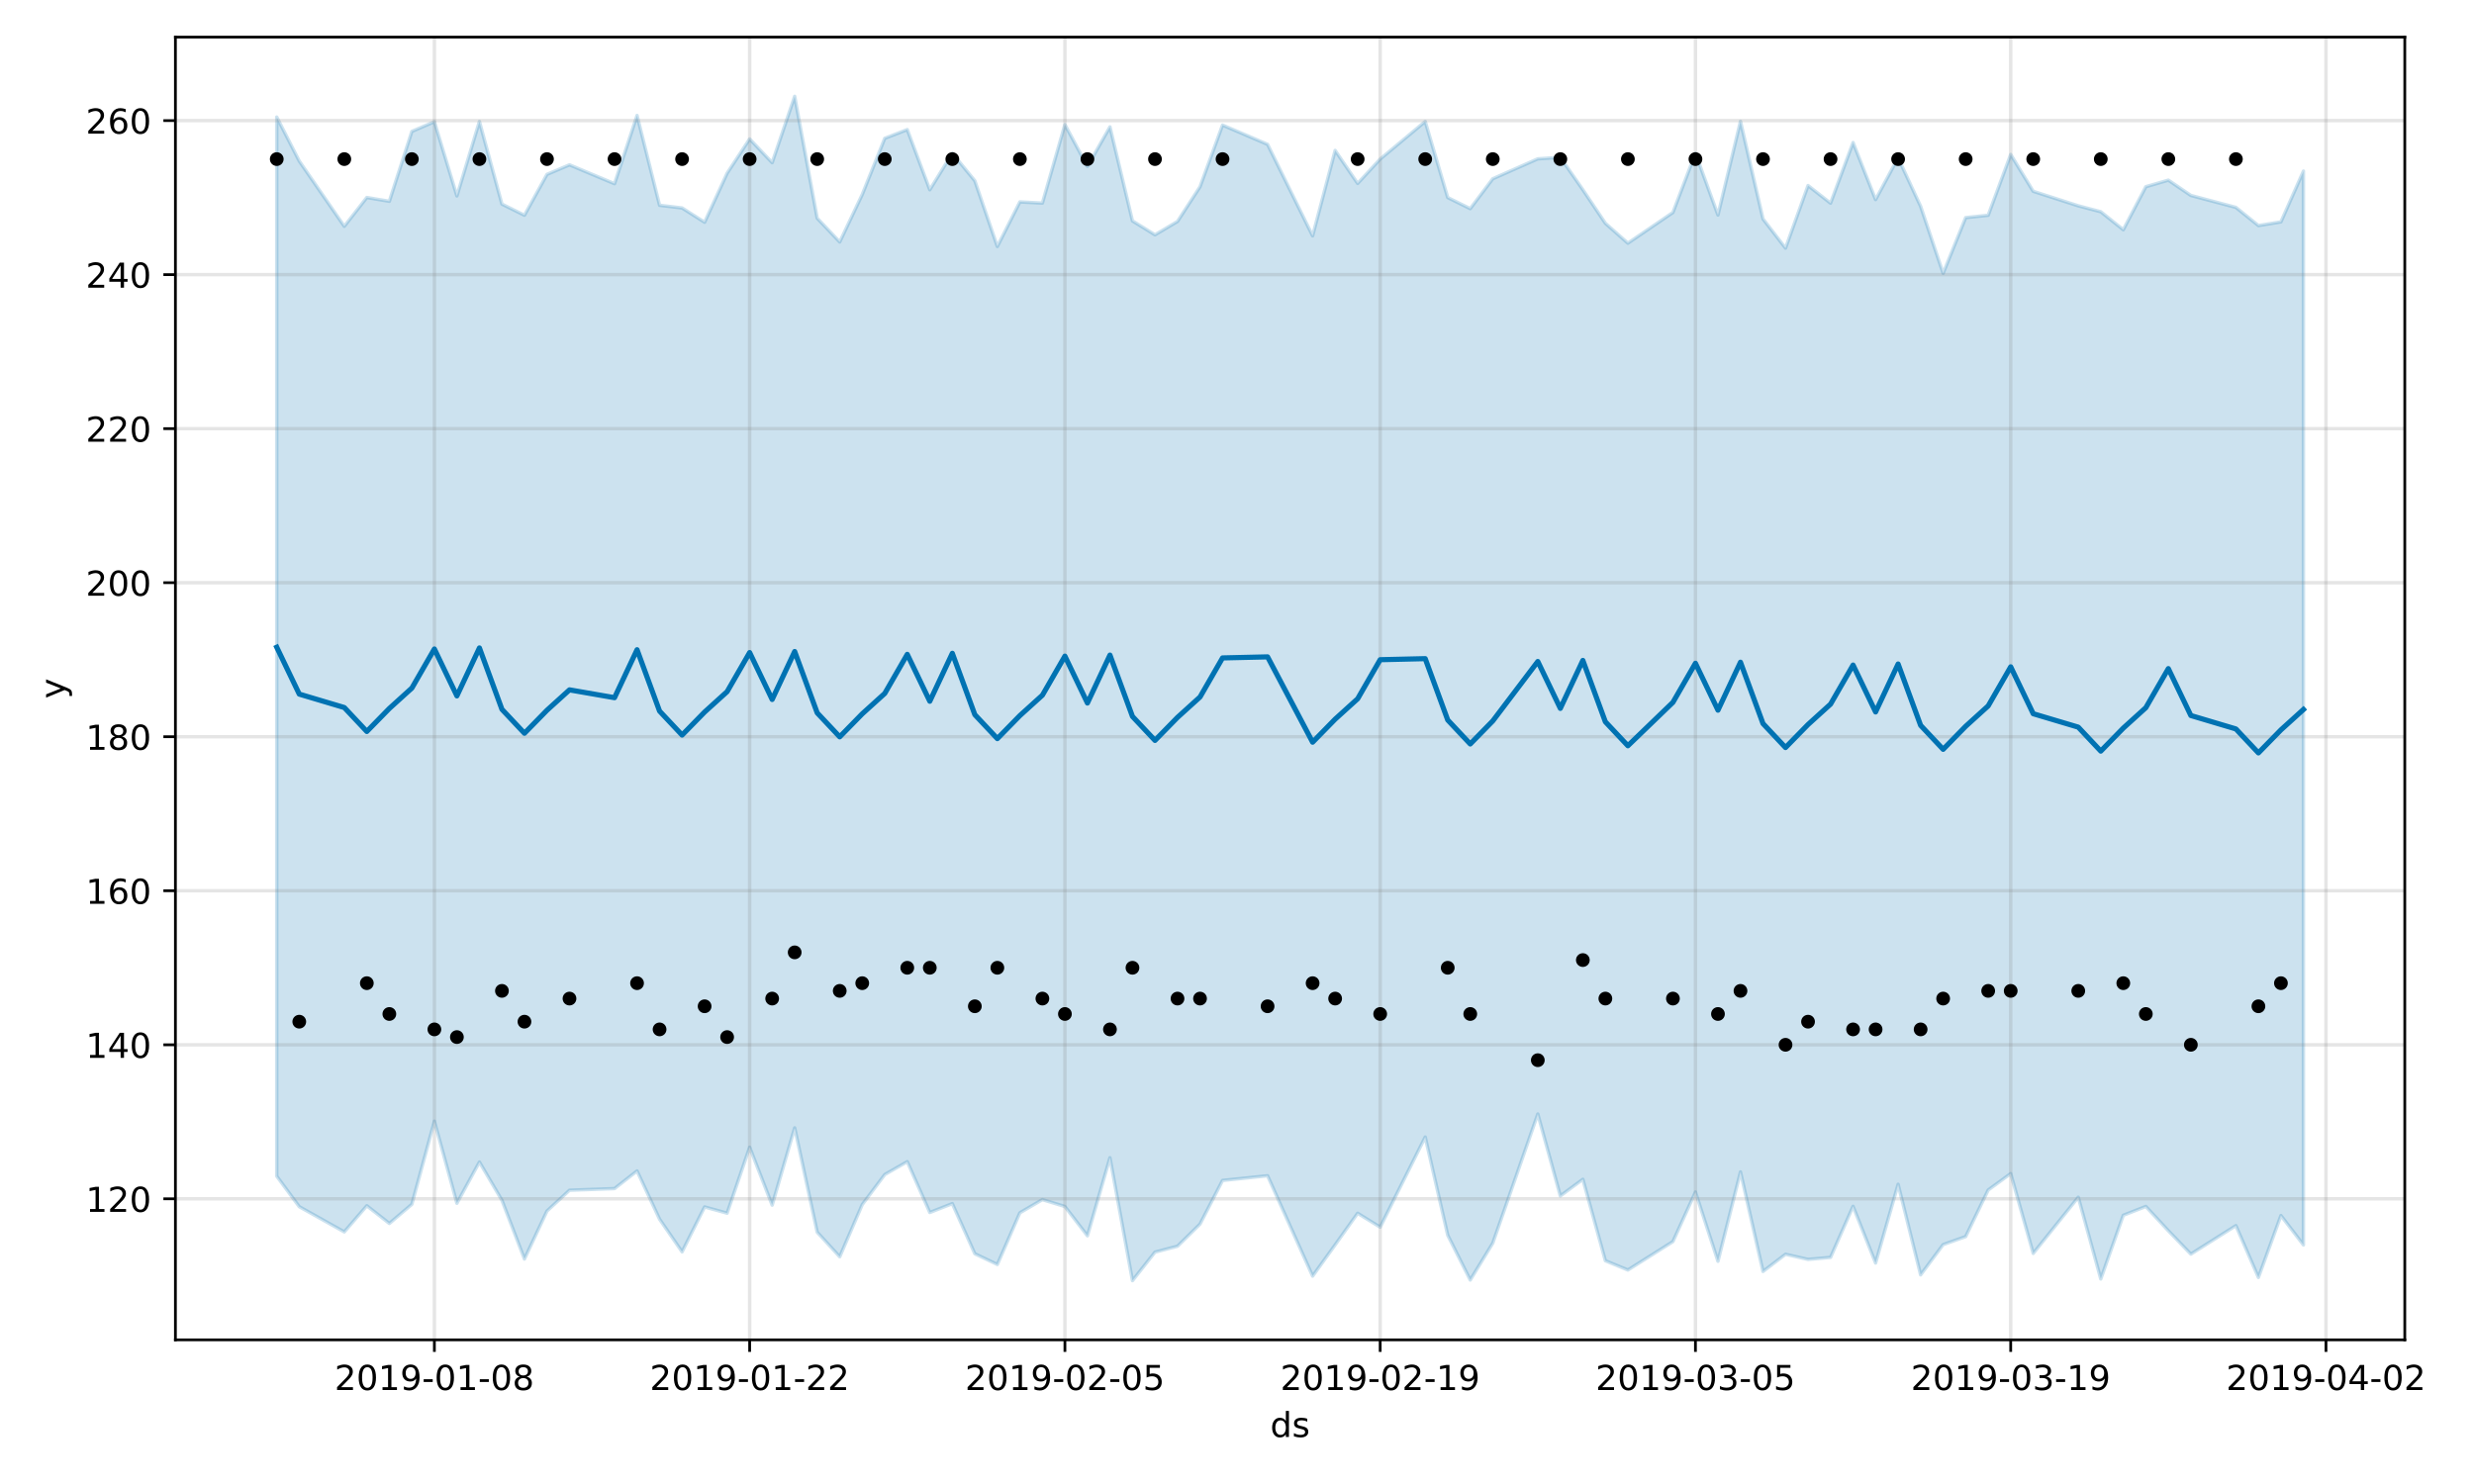 <?xml version="1.0" encoding="utf-8" standalone="no"?>
<!DOCTYPE svg PUBLIC "-//W3C//DTD SVG 1.1//EN"
  "http://www.w3.org/Graphics/SVG/1.1/DTD/svg11.dtd">
<!-- Created with matplotlib (https://matplotlib.org/) -->
<svg height="432pt" version="1.1" viewBox="0 0 720 432" width="720pt" xmlns="http://www.w3.org/2000/svg" xmlns:xlink="http://www.w3.org/1999/xlink">
 <defs>
  <style type="text/css">
*{stroke-linecap:butt;stroke-linejoin:round;}
  </style>
 </defs>
 <g id="figure_1">
  <g id="patch_1">
   <path d="M 0 432 
L 720 432 
L 720 0 
L 0 0 
z
" style="fill:#ffffff;"/>
  </g>
  <g id="axes_1">
   <g id="patch_2">
    <path d="M 51.05 390.04 
L 699.857 390.04 
L 699.857 10.8 
L 51.05 10.8 
z
" style="fill:#ffffff;"/>
   </g>
   <g id="PolyCollection_1">
    <defs>
     <path d="M 80.541 -397.922 
L 80.541 -89.61 
L 87.095 -80.725 
L 100.202 -73.387 
L 106.756 -80.999 
L 113.309 -75.844 
L 119.863 -81.416 
L 126.417 -105.616 
L 132.97 -81.72 
L 139.524 -93.73 
L 146.077 -82.591 
L 152.631 -65.492 
L 159.185 -79.456 
L 165.738 -85.517 
L 178.845 -85.996 
L 185.399 -91.127 
L 191.953 -77.086 
L 198.506 -67.576 
L 205.06 -80.651 
L 211.613 -78.836 
L 218.167 -98.038 
L 224.721 -81.178 
L 231.274 -103.672 
L 237.828 -73.298 
L 244.381 -66.155 
L 250.935 -81.331 
L 257.489 -90.08 
L 264.042 -93.831 
L 270.596 -79.036 
L 277.15 -81.61 
L 283.703 -67.022 
L 290.257 -63.907 
L 296.81 -78.942 
L 303.364 -82.779 
L 309.918 -80.776 
L 316.471 -72.255 
L 323.025 -94.975 
L 329.578 -59.198 
L 336.132 -67.501 
L 342.686 -69.22 
L 349.239 -75.663 
L 355.793 -88.366 
L 368.9 -89.727 
L 382.007 -60.518 
L 388.561 -69.619 
L 395.114 -78.809 
L 401.668 -74.767 
L 414.775 -100.999 
L 421.329 -72.422 
L 427.883 -59.378 
L 434.436 -70.116 
L 447.543 -107.698 
L 454.097 -83.856 
L 460.651 -88.697 
L 467.204 -64.996 
L 473.758 -62.297 
L 486.865 -70.567 
L 493.419 -84.997 
L 499.972 -64.841 
L 506.526 -90.847 
L 513.079 -61.87 
L 519.633 -66.875 
L 526.187 -65.386 
L 532.74 -65.969 
L 539.294 -80.831 
L 545.847 -64.329 
L 552.401 -87.241 
L 558.955 -60.878 
L 565.508 -69.691 
L 572.062 -72.023 
L 578.616 -85.583 
L 585.169 -90.355 
L 591.723 -67.128 
L 604.83 -83.474 
L 611.384 -59.686 
L 617.937 -78.219 
L 624.491 -80.792 
L 631.044 -73.724 
L 637.598 -66.93 
L 650.705 -75.21 
L 657.259 -60.129 
L 663.812 -78.148 
L 670.366 -69.598 
L 670.366 -382.196 
L 670.366 -382.196 
L 663.812 -367.404 
L 657.259 -366.341 
L 650.705 -371.631 
L 637.598 -375.109 
L 631.044 -379.559 
L 624.491 -377.645 
L 617.937 -365.127 
L 611.384 -370.365 
L 604.83 -372.091 
L 591.723 -376.308 
L 585.169 -387.034 
L 578.616 -369.338 
L 572.062 -368.653 
L 565.508 -352.443 
L 558.955 -371.944 
L 552.401 -386.073 
L 545.847 -373.896 
L 539.294 -390.511 
L 532.74 -372.855 
L 526.187 -377.985 
L 519.633 -359.774 
L 513.079 -368.271 
L 506.526 -396.692 
L 499.972 -369.399 
L 493.419 -387.392 
L 486.865 -370.147 
L 473.758 -361.214 
L 467.204 -367.004 
L 460.651 -376.773 
L 454.097 -386.197 
L 447.543 -385.765 
L 434.436 -379.965 
L 427.883 -371.261 
L 421.329 -374.496 
L 414.775 -396.636 
L 401.668 -385.692 
L 395.114 -378.595 
L 388.561 -388.209 
L 382.007 -363.345 
L 368.9 -389.981 
L 355.793 -395.585 
L 349.239 -377.641 
L 342.686 -367.54 
L 336.132 -363.649 
L 329.578 -367.705 
L 323.025 -395.059 
L 316.471 -383.544 
L 309.918 -395.741 
L 303.364 -372.884 
L 296.81 -373.227 
L 290.257 -360.245 
L 283.703 -379.371 
L 277.15 -387.373 
L 270.596 -376.759 
L 264.042 -394.271 
L 257.489 -391.741 
L 250.935 -375.384 
L 244.381 -361.569 
L 237.828 -368.481 
L 231.274 -403.962 
L 224.721 -384.645 
L 218.167 -391.55 
L 211.613 -381.573 
L 205.06 -367.309 
L 198.506 -371.465 
L 191.953 -372.247 
L 185.399 -398.388 
L 178.845 -378.523 
L 165.738 -384.014 
L 159.185 -381.241 
L 152.631 -369.347 
L 146.077 -372.592 
L 139.524 -396.644 
L 132.97 -374.957 
L 126.417 -396.557 
L 119.863 -393.749 
L 113.309 -373.407 
L 106.756 -374.508 
L 100.202 -366.119 
L 87.095 -385.111 
L 80.541 -397.922 
z
" id="mb195db1947" style="stroke:#0072b2;stroke-opacity:0.2;"/>
    </defs>
    <g clip-path="url(#p6f8e8d18ea)">
     <use style="fill:#0072b2;fill-opacity:0.2;stroke:#0072b2;stroke-opacity:0.2;" x="0" xlink:href="#mb195db1947" y="432"/>
    </g>
   </g>
   <g id="matplotlib.axis_1">
    <g id="xtick_1">
     <g id="line2d_1">
      <path clip-path="url(#p6f8e8d18ea)" d="M 126.417 390.04 
L 126.417 10.8 
" style="fill:none;stroke:#808080;stroke-linecap:square;stroke-opacity:0.2;"/>
     </g>
     <g id="line2d_2">
      <defs>
       <path d="M 0 0 
L 0 3.5 
" id="m80a985de8e" style="stroke:#000000;stroke-width:0.8;"/>
      </defs>
      <g>
       <use style="stroke:#000000;stroke-width:0.8;" x="126.417" xlink:href="#m80a985de8e" y="390.04"/>
      </g>
     </g>
     <g id="text_1">
      <!-- 2019-01-08 -->
      <defs>
       <path d="M 19.188 8.297 
L 53.609 8.297 
L 53.609 0 
L 7.328 0 
L 7.328 8.297 
Q 12.938 14.109 22.625 23.891 
Q 32.328 33.688 34.812 36.531 
Q 39.547 41.844 41.422 45.531 
Q 43.312 49.219 43.312 52.781 
Q 43.312 58.594 39.234 62.25 
Q 35.156 65.922 28.609 65.922 
Q 23.969 65.922 18.812 64.312 
Q 13.672 62.703 7.812 59.422 
L 7.812 69.391 
Q 13.766 71.781 18.938 73 
Q 24.125 74.219 28.422 74.219 
Q 39.75 74.219 46.484 68.547 
Q 53.219 62.891 53.219 53.422 
Q 53.219 48.922 51.531 44.891 
Q 49.859 40.875 45.406 35.406 
Q 44.188 33.984 37.641 27.219 
Q 31.109 20.453 19.188 8.297 
z
" id="DejaVuSans-50"/>
       <path d="M 31.781 66.406 
Q 24.172 66.406 20.328 58.906 
Q 16.5 51.422 16.5 36.375 
Q 16.5 21.391 20.328 13.891 
Q 24.172 6.391 31.781 6.391 
Q 39.453 6.391 43.281 13.891 
Q 47.125 21.391 47.125 36.375 
Q 47.125 51.422 43.281 58.906 
Q 39.453 66.406 31.781 66.406 
z
M 31.781 74.219 
Q 44.047 74.219 50.516 64.516 
Q 56.984 54.828 56.984 36.375 
Q 56.984 17.969 50.516 8.266 
Q 44.047 -1.422 31.781 -1.422 
Q 19.531 -1.422 13.062 8.266 
Q 6.594 17.969 6.594 36.375 
Q 6.594 54.828 13.062 64.516 
Q 19.531 74.219 31.781 74.219 
z
" id="DejaVuSans-48"/>
       <path d="M 12.406 8.297 
L 28.516 8.297 
L 28.516 63.922 
L 10.984 60.406 
L 10.984 69.391 
L 28.422 72.906 
L 38.281 72.906 
L 38.281 8.297 
L 54.391 8.297 
L 54.391 0 
L 12.406 0 
z
" id="DejaVuSans-49"/>
       <path d="M 10.984 1.516 
L 10.984 10.5 
Q 14.703 8.734 18.5 7.812 
Q 22.312 6.891 25.984 6.891 
Q 35.75 6.891 40.891 13.453 
Q 46.047 20.016 46.781 33.406 
Q 43.953 29.203 39.594 26.953 
Q 35.25 24.703 29.984 24.703 
Q 19.047 24.703 12.672 31.312 
Q 6.297 37.938 6.297 49.422 
Q 6.297 60.641 12.938 67.422 
Q 19.578 74.219 30.609 74.219 
Q 43.266 74.219 49.922 64.516 
Q 56.594 54.828 56.594 36.375 
Q 56.594 19.141 48.406 8.859 
Q 40.234 -1.422 26.422 -1.422 
Q 22.703 -1.422 18.891 -0.688 
Q 15.094 0.047 10.984 1.516 
z
M 30.609 32.422 
Q 37.25 32.422 41.125 36.953 
Q 45.016 41.5 45.016 49.422 
Q 45.016 57.281 41.125 61.844 
Q 37.25 66.406 30.609 66.406 
Q 23.969 66.406 20.094 61.844 
Q 16.219 57.281 16.219 49.422 
Q 16.219 41.5 20.094 36.953 
Q 23.969 32.422 30.609 32.422 
z
" id="DejaVuSans-57"/>
       <path d="M 4.891 31.391 
L 31.203 31.391 
L 31.203 23.391 
L 4.891 23.391 
z
" id="DejaVuSans-45"/>
       <path d="M 31.781 34.625 
Q 24.75 34.625 20.719 30.859 
Q 16.703 27.094 16.703 20.516 
Q 16.703 13.922 20.719 10.156 
Q 24.75 6.391 31.781 6.391 
Q 38.812 6.391 42.859 10.172 
Q 46.922 13.969 46.922 20.516 
Q 46.922 27.094 42.891 30.859 
Q 38.875 34.625 31.781 34.625 
z
M 21.922 38.812 
Q 15.578 40.375 12.031 44.719 
Q 8.5 49.078 8.5 55.328 
Q 8.5 64.062 14.719 69.141 
Q 20.953 74.219 31.781 74.219 
Q 42.672 74.219 48.875 69.141 
Q 55.078 64.062 55.078 55.328 
Q 55.078 49.078 51.531 44.719 
Q 48 40.375 41.703 38.812 
Q 48.828 37.156 52.797 32.312 
Q 56.781 27.484 56.781 20.516 
Q 56.781 9.906 50.312 4.234 
Q 43.844 -1.422 31.781 -1.422 
Q 19.734 -1.422 13.25 4.234 
Q 6.781 9.906 6.781 20.516 
Q 6.781 27.484 10.781 32.312 
Q 14.797 37.156 21.922 38.812 
z
M 18.312 54.391 
Q 18.312 48.734 21.844 45.562 
Q 25.391 42.391 31.781 42.391 
Q 38.141 42.391 41.719 45.562 
Q 45.312 48.734 45.312 54.391 
Q 45.312 60.062 41.719 63.234 
Q 38.141 66.406 31.781 66.406 
Q 25.391 66.406 21.844 63.234 
Q 18.312 60.062 18.312 54.391 
z
" id="DejaVuSans-56"/>
      </defs>
      <g transform="translate(97.359 404.638)scale(0.1 -0.1)">
       <use xlink:href="#DejaVuSans-50"/>
       <use x="63.623" xlink:href="#DejaVuSans-48"/>
       <use x="127.246" xlink:href="#DejaVuSans-49"/>
       <use x="190.869" xlink:href="#DejaVuSans-57"/>
       <use x="254.492" xlink:href="#DejaVuSans-45"/>
       <use x="290.576" xlink:href="#DejaVuSans-48"/>
       <use x="354.199" xlink:href="#DejaVuSans-49"/>
       <use x="417.822" xlink:href="#DejaVuSans-45"/>
       <use x="453.906" xlink:href="#DejaVuSans-48"/>
       <use x="517.529" xlink:href="#DejaVuSans-56"/>
      </g>
     </g>
    </g>
    <g id="xtick_2">
     <g id="line2d_3">
      <path clip-path="url(#p6f8e8d18ea)" d="M 218.167 390.04 
L 218.167 10.8 
" style="fill:none;stroke:#808080;stroke-linecap:square;stroke-opacity:0.2;"/>
     </g>
     <g id="line2d_4">
      <g>
       <use style="stroke:#000000;stroke-width:0.8;" x="218.167" xlink:href="#m80a985de8e" y="390.04"/>
      </g>
     </g>
     <g id="text_2">
      <!-- 2019-01-22 -->
      <g transform="translate(189.109 404.638)scale(0.1 -0.1)">
       <use xlink:href="#DejaVuSans-50"/>
       <use x="63.623" xlink:href="#DejaVuSans-48"/>
       <use x="127.246" xlink:href="#DejaVuSans-49"/>
       <use x="190.869" xlink:href="#DejaVuSans-57"/>
       <use x="254.492" xlink:href="#DejaVuSans-45"/>
       <use x="290.576" xlink:href="#DejaVuSans-48"/>
       <use x="354.199" xlink:href="#DejaVuSans-49"/>
       <use x="417.822" xlink:href="#DejaVuSans-45"/>
       <use x="453.906" xlink:href="#DejaVuSans-50"/>
       <use x="517.529" xlink:href="#DejaVuSans-50"/>
      </g>
     </g>
    </g>
    <g id="xtick_3">
     <g id="line2d_5">
      <path clip-path="url(#p6f8e8d18ea)" d="M 309.918 390.04 
L 309.918 10.8 
" style="fill:none;stroke:#808080;stroke-linecap:square;stroke-opacity:0.2;"/>
     </g>
     <g id="line2d_6">
      <g>
       <use style="stroke:#000000;stroke-width:0.8;" x="309.918" xlink:href="#m80a985de8e" y="390.04"/>
      </g>
     </g>
     <g id="text_3">
      <!-- 2019-02-05 -->
      <defs>
       <path d="M 10.797 72.906 
L 49.516 72.906 
L 49.516 64.594 
L 19.828 64.594 
L 19.828 46.734 
Q 21.969 47.469 24.109 47.828 
Q 26.266 48.188 28.422 48.188 
Q 40.625 48.188 47.75 41.5 
Q 54.891 34.812 54.891 23.391 
Q 54.891 11.625 47.562 5.094 
Q 40.234 -1.422 26.906 -1.422 
Q 22.312 -1.422 17.547 -0.641 
Q 12.797 0.141 7.719 1.703 
L 7.719 11.625 
Q 12.109 9.234 16.797 8.062 
Q 21.484 6.891 26.703 6.891 
Q 35.156 6.891 40.078 11.328 
Q 45.016 15.766 45.016 23.391 
Q 45.016 31 40.078 35.438 
Q 35.156 39.891 26.703 39.891 
Q 22.75 39.891 18.812 39.016 
Q 14.891 38.141 10.797 36.281 
z
" id="DejaVuSans-53"/>
      </defs>
      <g transform="translate(280.86 404.638)scale(0.1 -0.1)">
       <use xlink:href="#DejaVuSans-50"/>
       <use x="63.623" xlink:href="#DejaVuSans-48"/>
       <use x="127.246" xlink:href="#DejaVuSans-49"/>
       <use x="190.869" xlink:href="#DejaVuSans-57"/>
       <use x="254.492" xlink:href="#DejaVuSans-45"/>
       <use x="290.576" xlink:href="#DejaVuSans-48"/>
       <use x="354.199" xlink:href="#DejaVuSans-50"/>
       <use x="417.822" xlink:href="#DejaVuSans-45"/>
       <use x="453.906" xlink:href="#DejaVuSans-48"/>
       <use x="517.529" xlink:href="#DejaVuSans-53"/>
      </g>
     </g>
    </g>
    <g id="xtick_4">
     <g id="line2d_7">
      <path clip-path="url(#p6f8e8d18ea)" d="M 401.668 390.04 
L 401.668 10.8 
" style="fill:none;stroke:#808080;stroke-linecap:square;stroke-opacity:0.2;"/>
     </g>
     <g id="line2d_8">
      <g>
       <use style="stroke:#000000;stroke-width:0.8;" x="401.668" xlink:href="#m80a985de8e" y="390.04"/>
      </g>
     </g>
     <g id="text_4">
      <!-- 2019-02-19 -->
      <g transform="translate(372.61 404.638)scale(0.1 -0.1)">
       <use xlink:href="#DejaVuSans-50"/>
       <use x="63.623" xlink:href="#DejaVuSans-48"/>
       <use x="127.246" xlink:href="#DejaVuSans-49"/>
       <use x="190.869" xlink:href="#DejaVuSans-57"/>
       <use x="254.492" xlink:href="#DejaVuSans-45"/>
       <use x="290.576" xlink:href="#DejaVuSans-48"/>
       <use x="354.199" xlink:href="#DejaVuSans-50"/>
       <use x="417.822" xlink:href="#DejaVuSans-45"/>
       <use x="453.906" xlink:href="#DejaVuSans-49"/>
       <use x="517.529" xlink:href="#DejaVuSans-57"/>
      </g>
     </g>
    </g>
    <g id="xtick_5">
     <g id="line2d_9">
      <path clip-path="url(#p6f8e8d18ea)" d="M 493.419 390.04 
L 493.419 10.8 
" style="fill:none;stroke:#808080;stroke-linecap:square;stroke-opacity:0.2;"/>
     </g>
     <g id="line2d_10">
      <g>
       <use style="stroke:#000000;stroke-width:0.8;" x="493.419" xlink:href="#m80a985de8e" y="390.04"/>
      </g>
     </g>
     <g id="text_5">
      <!-- 2019-03-05 -->
      <defs>
       <path d="M 40.578 39.312 
Q 47.656 37.797 51.625 33 
Q 55.609 28.219 55.609 21.188 
Q 55.609 10.406 48.188 4.484 
Q 40.766 -1.422 27.094 -1.422 
Q 22.516 -1.422 17.656 -0.516 
Q 12.797 0.391 7.625 2.203 
L 7.625 11.719 
Q 11.719 9.328 16.594 8.109 
Q 21.484 6.891 26.812 6.891 
Q 36.078 6.891 40.938 10.547 
Q 45.797 14.203 45.797 21.188 
Q 45.797 27.641 41.281 31.266 
Q 36.766 34.906 28.719 34.906 
L 20.219 34.906 
L 20.219 43.016 
L 29.109 43.016 
Q 36.375 43.016 40.234 45.922 
Q 44.094 48.828 44.094 54.297 
Q 44.094 59.906 40.109 62.906 
Q 36.141 65.922 28.719 65.922 
Q 24.656 65.922 20.016 65.031 
Q 15.375 64.156 9.812 62.312 
L 9.812 71.094 
Q 15.438 72.656 20.344 73.438 
Q 25.25 74.219 29.594 74.219 
Q 40.828 74.219 47.359 69.109 
Q 53.906 64.016 53.906 55.328 
Q 53.906 49.266 50.438 45.094 
Q 46.969 40.922 40.578 39.312 
z
" id="DejaVuSans-51"/>
      </defs>
      <g transform="translate(464.361 404.638)scale(0.1 -0.1)">
       <use xlink:href="#DejaVuSans-50"/>
       <use x="63.623" xlink:href="#DejaVuSans-48"/>
       <use x="127.246" xlink:href="#DejaVuSans-49"/>
       <use x="190.869" xlink:href="#DejaVuSans-57"/>
       <use x="254.492" xlink:href="#DejaVuSans-45"/>
       <use x="290.576" xlink:href="#DejaVuSans-48"/>
       <use x="354.199" xlink:href="#DejaVuSans-51"/>
       <use x="417.822" xlink:href="#DejaVuSans-45"/>
       <use x="453.906" xlink:href="#DejaVuSans-48"/>
       <use x="517.529" xlink:href="#DejaVuSans-53"/>
      </g>
     </g>
    </g>
    <g id="xtick_6">
     <g id="line2d_11">
      <path clip-path="url(#p6f8e8d18ea)" d="M 585.169 390.04 
L 585.169 10.8 
" style="fill:none;stroke:#808080;stroke-linecap:square;stroke-opacity:0.2;"/>
     </g>
     <g id="line2d_12">
      <g>
       <use style="stroke:#000000;stroke-width:0.8;" x="585.169" xlink:href="#m80a985de8e" y="390.04"/>
      </g>
     </g>
     <g id="text_6">
      <!-- 2019-03-19 -->
      <g transform="translate(556.111 404.638)scale(0.1 -0.1)">
       <use xlink:href="#DejaVuSans-50"/>
       <use x="63.623" xlink:href="#DejaVuSans-48"/>
       <use x="127.246" xlink:href="#DejaVuSans-49"/>
       <use x="190.869" xlink:href="#DejaVuSans-57"/>
       <use x="254.492" xlink:href="#DejaVuSans-45"/>
       <use x="290.576" xlink:href="#DejaVuSans-48"/>
       <use x="354.199" xlink:href="#DejaVuSans-51"/>
       <use x="417.822" xlink:href="#DejaVuSans-45"/>
       <use x="453.906" xlink:href="#DejaVuSans-49"/>
       <use x="517.529" xlink:href="#DejaVuSans-57"/>
      </g>
     </g>
    </g>
    <g id="xtick_7">
     <g id="line2d_13">
      <path clip-path="url(#p6f8e8d18ea)" d="M 676.92 390.04 
L 676.92 10.8 
" style="fill:none;stroke:#808080;stroke-linecap:square;stroke-opacity:0.2;"/>
     </g>
     <g id="line2d_14">
      <g>
       <use style="stroke:#000000;stroke-width:0.8;" x="676.92" xlink:href="#m80a985de8e" y="390.04"/>
      </g>
     </g>
     <g id="text_7">
      <!-- 2019-04-02 -->
      <defs>
       <path d="M 37.797 64.312 
L 12.891 25.391 
L 37.797 25.391 
z
M 35.203 72.906 
L 47.609 72.906 
L 47.609 25.391 
L 58.016 25.391 
L 58.016 17.188 
L 47.609 17.188 
L 47.609 0 
L 37.797 0 
L 37.797 17.188 
L 4.891 17.188 
L 4.891 26.703 
z
" id="DejaVuSans-52"/>
      </defs>
      <g transform="translate(647.862 404.638)scale(0.1 -0.1)">
       <use xlink:href="#DejaVuSans-50"/>
       <use x="63.623" xlink:href="#DejaVuSans-48"/>
       <use x="127.246" xlink:href="#DejaVuSans-49"/>
       <use x="190.869" xlink:href="#DejaVuSans-57"/>
       <use x="254.492" xlink:href="#DejaVuSans-45"/>
       <use x="290.576" xlink:href="#DejaVuSans-48"/>
       <use x="354.199" xlink:href="#DejaVuSans-52"/>
       <use x="417.822" xlink:href="#DejaVuSans-45"/>
       <use x="453.906" xlink:href="#DejaVuSans-48"/>
       <use x="517.529" xlink:href="#DejaVuSans-50"/>
      </g>
     </g>
    </g>
    <g id="text_8">
     <!-- ds -->
     <defs>
      <path d="M 45.406 46.391 
L 45.406 75.984 
L 54.391 75.984 
L 54.391 0 
L 45.406 0 
L 45.406 8.203 
Q 42.578 3.328 38.25 0.953 
Q 33.938 -1.422 27.875 -1.422 
Q 17.969 -1.422 11.734 6.484 
Q 5.516 14.406 5.516 27.297 
Q 5.516 40.188 11.734 48.094 
Q 17.969 56 27.875 56 
Q 33.938 56 38.25 53.625 
Q 42.578 51.266 45.406 46.391 
z
M 14.797 27.297 
Q 14.797 17.391 18.875 11.75 
Q 22.953 6.109 30.078 6.109 
Q 37.203 6.109 41.297 11.75 
Q 45.406 17.391 45.406 27.297 
Q 45.406 37.203 41.297 42.844 
Q 37.203 48.484 30.078 48.484 
Q 22.953 48.484 18.875 42.844 
Q 14.797 37.203 14.797 27.297 
z
" id="DejaVuSans-100"/>
      <path d="M 44.281 53.078 
L 44.281 44.578 
Q 40.484 46.531 36.375 47.5 
Q 32.281 48.484 27.875 48.484 
Q 21.188 48.484 17.844 46.438 
Q 14.5 44.391 14.5 40.281 
Q 14.5 37.156 16.891 35.375 
Q 19.281 33.594 26.516 31.984 
L 29.594 31.297 
Q 39.156 29.25 43.188 25.516 
Q 47.219 21.781 47.219 15.094 
Q 47.219 7.469 41.188 3.016 
Q 35.156 -1.422 24.609 -1.422 
Q 20.219 -1.422 15.453 -0.562 
Q 10.688 0.297 5.422 2 
L 5.422 11.281 
Q 10.406 8.688 15.234 7.391 
Q 20.062 6.109 24.812 6.109 
Q 31.156 6.109 34.562 8.281 
Q 37.984 10.453 37.984 14.406 
Q 37.984 18.062 35.516 20.016 
Q 33.062 21.969 24.703 23.781 
L 21.578 24.516 
Q 13.234 26.266 9.516 29.906 
Q 5.812 33.547 5.812 39.891 
Q 5.812 47.609 11.281 51.797 
Q 16.75 56 26.812 56 
Q 31.781 56 36.172 55.266 
Q 40.578 54.547 44.281 53.078 
z
" id="DejaVuSans-115"/>
     </defs>
     <g transform="translate(369.675 418.317)scale(0.1 -0.1)">
      <use xlink:href="#DejaVuSans-100"/>
      <use x="63.477" xlink:href="#DejaVuSans-115"/>
     </g>
    </g>
   </g>
   <g id="matplotlib.axis_2">
    <g id="ytick_1">
     <g id="line2d_15">
      <path clip-path="url(#p6f8e8d18ea)" d="M 51.05 348.982 
L 699.857 348.982 
" style="fill:none;stroke:#808080;stroke-linecap:square;stroke-opacity:0.2;"/>
     </g>
     <g id="line2d_16">
      <defs>
       <path d="M 0 0 
L -3.5 0 
" id="m2833a177dd" style="stroke:#000000;stroke-width:0.8;"/>
      </defs>
      <g>
       <use style="stroke:#000000;stroke-width:0.8;" x="51.05" xlink:href="#m2833a177dd" y="348.982"/>
      </g>
     </g>
     <g id="text_9">
      <!-- 120 -->
      <g transform="translate(24.962 352.781)scale(0.1 -0.1)">
       <use xlink:href="#DejaVuSans-49"/>
       <use x="63.623" xlink:href="#DejaVuSans-50"/>
       <use x="127.246" xlink:href="#DejaVuSans-48"/>
      </g>
     </g>
    </g>
    <g id="ytick_2">
     <g id="line2d_17">
      <path clip-path="url(#p6f8e8d18ea)" d="M 51.05 304.142 
L 699.857 304.142 
" style="fill:none;stroke:#808080;stroke-linecap:square;stroke-opacity:0.2;"/>
     </g>
     <g id="line2d_18">
      <g>
       <use style="stroke:#000000;stroke-width:0.8;" x="51.05" xlink:href="#m2833a177dd" y="304.142"/>
      </g>
     </g>
     <g id="text_10">
      <!-- 140 -->
      <g transform="translate(24.962 307.941)scale(0.1 -0.1)">
       <use xlink:href="#DejaVuSans-49"/>
       <use x="63.623" xlink:href="#DejaVuSans-52"/>
       <use x="127.246" xlink:href="#DejaVuSans-48"/>
      </g>
     </g>
    </g>
    <g id="ytick_3">
     <g id="line2d_19">
      <path clip-path="url(#p6f8e8d18ea)" d="M 51.05 259.302 
L 699.857 259.302 
" style="fill:none;stroke:#808080;stroke-linecap:square;stroke-opacity:0.2;"/>
     </g>
     <g id="line2d_20">
      <g>
       <use style="stroke:#000000;stroke-width:0.8;" x="51.05" xlink:href="#m2833a177dd" y="259.302"/>
      </g>
     </g>
     <g id="text_11">
      <!-- 160 -->
      <defs>
       <path d="M 33.016 40.375 
Q 26.375 40.375 22.484 35.828 
Q 18.609 31.297 18.609 23.391 
Q 18.609 15.531 22.484 10.953 
Q 26.375 6.391 33.016 6.391 
Q 39.656 6.391 43.531 10.953 
Q 47.406 15.531 47.406 23.391 
Q 47.406 31.297 43.531 35.828 
Q 39.656 40.375 33.016 40.375 
z
M 52.594 71.297 
L 52.594 62.312 
Q 48.875 64.062 45.094 64.984 
Q 41.312 65.922 37.594 65.922 
Q 27.828 65.922 22.672 59.328 
Q 17.531 52.734 16.797 39.406 
Q 19.672 43.656 24.016 45.922 
Q 28.375 48.188 33.594 48.188 
Q 44.578 48.188 50.953 41.516 
Q 57.328 34.859 57.328 23.391 
Q 57.328 12.156 50.688 5.359 
Q 44.047 -1.422 33.016 -1.422 
Q 20.359 -1.422 13.672 8.266 
Q 6.984 17.969 6.984 36.375 
Q 6.984 53.656 15.188 63.938 
Q 23.391 74.219 37.203 74.219 
Q 40.922 74.219 44.703 73.484 
Q 48.484 72.75 52.594 71.297 
z
" id="DejaVuSans-54"/>
      </defs>
      <g transform="translate(24.962 263.102)scale(0.1 -0.1)">
       <use xlink:href="#DejaVuSans-49"/>
       <use x="63.623" xlink:href="#DejaVuSans-54"/>
       <use x="127.246" xlink:href="#DejaVuSans-48"/>
      </g>
     </g>
    </g>
    <g id="ytick_4">
     <g id="line2d_21">
      <path clip-path="url(#p6f8e8d18ea)" d="M 51.05 214.463 
L 699.857 214.463 
" style="fill:none;stroke:#808080;stroke-linecap:square;stroke-opacity:0.2;"/>
     </g>
     <g id="line2d_22">
      <g>
       <use style="stroke:#000000;stroke-width:0.8;" x="51.05" xlink:href="#m2833a177dd" y="214.463"/>
      </g>
     </g>
     <g id="text_12">
      <!-- 180 -->
      <g transform="translate(24.962 218.262)scale(0.1 -0.1)">
       <use xlink:href="#DejaVuSans-49"/>
       <use x="63.623" xlink:href="#DejaVuSans-56"/>
       <use x="127.246" xlink:href="#DejaVuSans-48"/>
      </g>
     </g>
    </g>
    <g id="ytick_5">
     <g id="line2d_23">
      <path clip-path="url(#p6f8e8d18ea)" d="M 51.05 169.623 
L 699.857 169.623 
" style="fill:none;stroke:#808080;stroke-linecap:square;stroke-opacity:0.2;"/>
     </g>
     <g id="line2d_24">
      <g>
       <use style="stroke:#000000;stroke-width:0.8;" x="51.05" xlink:href="#m2833a177dd" y="169.623"/>
      </g>
     </g>
     <g id="text_13">
      <!-- 200 -->
      <g transform="translate(24.962 173.422)scale(0.1 -0.1)">
       <use xlink:href="#DejaVuSans-50"/>
       <use x="63.623" xlink:href="#DejaVuSans-48"/>
       <use x="127.246" xlink:href="#DejaVuSans-48"/>
      </g>
     </g>
    </g>
    <g id="ytick_6">
     <g id="line2d_25">
      <path clip-path="url(#p6f8e8d18ea)" d="M 51.05 124.783 
L 699.857 124.783 
" style="fill:none;stroke:#808080;stroke-linecap:square;stroke-opacity:0.2;"/>
     </g>
     <g id="line2d_26">
      <g>
       <use style="stroke:#000000;stroke-width:0.8;" x="51.05" xlink:href="#m2833a177dd" y="124.783"/>
      </g>
     </g>
     <g id="text_14">
      <!-- 220 -->
      <g transform="translate(24.962 128.582)scale(0.1 -0.1)">
       <use xlink:href="#DejaVuSans-50"/>
       <use x="63.623" xlink:href="#DejaVuSans-50"/>
       <use x="127.246" xlink:href="#DejaVuSans-48"/>
      </g>
     </g>
    </g>
    <g id="ytick_7">
     <g id="line2d_27">
      <path clip-path="url(#p6f8e8d18ea)" d="M 51.05 79.943 
L 699.857 79.943 
" style="fill:none;stroke:#808080;stroke-linecap:square;stroke-opacity:0.2;"/>
     </g>
     <g id="line2d_28">
      <g>
       <use style="stroke:#000000;stroke-width:0.8;" x="51.05" xlink:href="#m2833a177dd" y="79.943"/>
      </g>
     </g>
     <g id="text_15">
      <!-- 240 -->
      <g transform="translate(24.962 83.743)scale(0.1 -0.1)">
       <use xlink:href="#DejaVuSans-50"/>
       <use x="63.623" xlink:href="#DejaVuSans-52"/>
       <use x="127.246" xlink:href="#DejaVuSans-48"/>
      </g>
     </g>
    </g>
    <g id="ytick_8">
     <g id="line2d_29">
      <path clip-path="url(#p6f8e8d18ea)" d="M 51.05 35.104 
L 699.857 35.104 
" style="fill:none;stroke:#808080;stroke-linecap:square;stroke-opacity:0.2;"/>
     </g>
     <g id="line2d_30">
      <g>
       <use style="stroke:#000000;stroke-width:0.8;" x="51.05" xlink:href="#m2833a177dd" y="35.104"/>
      </g>
     </g>
     <g id="text_16">
      <!-- 260 -->
      <g transform="translate(24.962 38.903)scale(0.1 -0.1)">
       <use xlink:href="#DejaVuSans-50"/>
       <use x="63.623" xlink:href="#DejaVuSans-54"/>
       <use x="127.246" xlink:href="#DejaVuSans-48"/>
      </g>
     </g>
    </g>
    <g id="text_17">
     <!-- y -->
     <defs>
      <path d="M 32.172 -5.078 
Q 28.375 -14.844 24.75 -17.812 
Q 21.141 -20.797 15.094 -20.797 
L 7.906 -20.797 
L 7.906 -13.281 
L 13.188 -13.281 
Q 16.891 -13.281 18.938 -11.516 
Q 21 -9.766 23.484 -3.219 
L 25.094 0.875 
L 2.984 54.688 
L 12.5 54.688 
L 29.594 11.922 
L 46.688 54.688 
L 56.203 54.688 
z
" id="DejaVuSans-121"/>
     </defs>
     <g transform="translate(18.883 203.379)rotate(-90)scale(0.1 -0.1)">
      <use xlink:href="#DejaVuSans-121"/>
     </g>
    </g>
   </g>
   <g id="line2d_31">
    <defs>
     <path d="M 0 1.5 
C 0.398 1.5 0.779 1.342 1.061 1.061 
C 1.342 0.779 1.5 0.398 1.5 0 
C 1.5 -0.398 1.342 -0.779 1.061 -1.061 
C 0.779 -1.342 0.398 -1.5 0 -1.5 
C -0.398 -1.5 -0.779 -1.342 -1.061 -1.061 
C -1.342 -0.779 -1.5 -0.398 -1.5 0 
C -1.5 0.398 -1.342 0.779 -1.061 1.061 
C -0.779 1.342 -0.398 1.5 0 1.5 
z
" id="mb4c46cabb3" style="stroke:#000000;"/>
    </defs>
    <g clip-path="url(#p6f8e8d18ea)">
     <use style="stroke:#000000;" x="80.541" xlink:href="#mb4c46cabb3" y="46.314"/>
     <use style="stroke:#000000;" x="87.095" xlink:href="#mb4c46cabb3" y="297.416"/>
     <use style="stroke:#000000;" x="100.202" xlink:href="#mb4c46cabb3" y="46.314"/>
     <use style="stroke:#000000;" x="106.756" xlink:href="#mb4c46cabb3" y="286.206"/>
     <use style="stroke:#000000;" x="113.309" xlink:href="#mb4c46cabb3" y="295.174"/>
     <use style="stroke:#000000;" x="119.863" xlink:href="#mb4c46cabb3" y="46.314"/>
     <use style="stroke:#000000;" x="126.417" xlink:href="#mb4c46cabb3" y="299.658"/>
     <use style="stroke:#000000;" x="132.97" xlink:href="#mb4c46cabb3" y="301.9"/>
     <use style="stroke:#000000;" x="139.524" xlink:href="#mb4c46cabb3" y="46.314"/>
     <use style="stroke:#000000;" x="146.077" xlink:href="#mb4c46cabb3" y="288.448"/>
     <use style="stroke:#000000;" x="152.631" xlink:href="#mb4c46cabb3" y="297.416"/>
     <use style="stroke:#000000;" x="159.185" xlink:href="#mb4c46cabb3" y="46.314"/>
     <use style="stroke:#000000;" x="165.738" xlink:href="#mb4c46cabb3" y="290.69"/>
     <use style="stroke:#000000;" x="178.845" xlink:href="#mb4c46cabb3" y="46.314"/>
     <use style="stroke:#000000;" x="185.399" xlink:href="#mb4c46cabb3" y="286.206"/>
     <use style="stroke:#000000;" x="191.953" xlink:href="#mb4c46cabb3" y="299.658"/>
     <use style="stroke:#000000;" x="198.506" xlink:href="#mb4c46cabb3" y="46.314"/>
     <use style="stroke:#000000;" x="205.06" xlink:href="#mb4c46cabb3" y="292.932"/>
     <use style="stroke:#000000;" x="211.613" xlink:href="#mb4c46cabb3" y="301.9"/>
     <use style="stroke:#000000;" x="218.167" xlink:href="#mb4c46cabb3" y="46.314"/>
     <use style="stroke:#000000;" x="224.721" xlink:href="#mb4c46cabb3" y="290.69"/>
     <use style="stroke:#000000;" x="231.274" xlink:href="#mb4c46cabb3" y="277.238"/>
     <use style="stroke:#000000;" x="237.828" xlink:href="#mb4c46cabb3" y="46.314"/>
     <use style="stroke:#000000;" x="244.381" xlink:href="#mb4c46cabb3" y="288.448"/>
     <use style="stroke:#000000;" x="250.935" xlink:href="#mb4c46cabb3" y="286.206"/>
     <use style="stroke:#000000;" x="257.489" xlink:href="#mb4c46cabb3" y="46.314"/>
     <use style="stroke:#000000;" x="264.042" xlink:href="#mb4c46cabb3" y="281.722"/>
     <use style="stroke:#000000;" x="270.596" xlink:href="#mb4c46cabb3" y="281.722"/>
     <use style="stroke:#000000;" x="277.15" xlink:href="#mb4c46cabb3" y="46.314"/>
     <use style="stroke:#000000;" x="283.703" xlink:href="#mb4c46cabb3" y="292.932"/>
     <use style="stroke:#000000;" x="290.257" xlink:href="#mb4c46cabb3" y="281.722"/>
     <use style="stroke:#000000;" x="296.81" xlink:href="#mb4c46cabb3" y="46.314"/>
     <use style="stroke:#000000;" x="303.364" xlink:href="#mb4c46cabb3" y="290.69"/>
     <use style="stroke:#000000;" x="309.918" xlink:href="#mb4c46cabb3" y="295.174"/>
     <use style="stroke:#000000;" x="316.471" xlink:href="#mb4c46cabb3" y="46.314"/>
     <use style="stroke:#000000;" x="323.025" xlink:href="#mb4c46cabb3" y="299.658"/>
     <use style="stroke:#000000;" x="329.578" xlink:href="#mb4c46cabb3" y="281.722"/>
     <use style="stroke:#000000;" x="336.132" xlink:href="#mb4c46cabb3" y="46.314"/>
     <use style="stroke:#000000;" x="342.686" xlink:href="#mb4c46cabb3" y="290.69"/>
     <use style="stroke:#000000;" x="349.239" xlink:href="#mb4c46cabb3" y="290.69"/>
     <use style="stroke:#000000;" x="355.793" xlink:href="#mb4c46cabb3" y="46.314"/>
     <use style="stroke:#000000;" x="368.9" xlink:href="#mb4c46cabb3" y="292.932"/>
     <use style="stroke:#000000;" x="382.007" xlink:href="#mb4c46cabb3" y="286.206"/>
     <use style="stroke:#000000;" x="388.561" xlink:href="#mb4c46cabb3" y="290.69"/>
     <use style="stroke:#000000;" x="395.114" xlink:href="#mb4c46cabb3" y="46.314"/>
     <use style="stroke:#000000;" x="401.668" xlink:href="#mb4c46cabb3" y="295.174"/>
     <use style="stroke:#000000;" x="414.775" xlink:href="#mb4c46cabb3" y="46.314"/>
     <use style="stroke:#000000;" x="421.329" xlink:href="#mb4c46cabb3" y="281.722"/>
     <use style="stroke:#000000;" x="427.883" xlink:href="#mb4c46cabb3" y="295.174"/>
     <use style="stroke:#000000;" x="434.436" xlink:href="#mb4c46cabb3" y="46.314"/>
     <use style="stroke:#000000;" x="447.543" xlink:href="#mb4c46cabb3" y="308.626"/>
     <use style="stroke:#000000;" x="454.097" xlink:href="#mb4c46cabb3" y="46.314"/>
     <use style="stroke:#000000;" x="460.651" xlink:href="#mb4c46cabb3" y="279.48"/>
     <use style="stroke:#000000;" x="467.204" xlink:href="#mb4c46cabb3" y="290.69"/>
     <use style="stroke:#000000;" x="473.758" xlink:href="#mb4c46cabb3" y="46.314"/>
     <use style="stroke:#000000;" x="486.865" xlink:href="#mb4c46cabb3" y="290.69"/>
     <use style="stroke:#000000;" x="493.419" xlink:href="#mb4c46cabb3" y="46.314"/>
     <use style="stroke:#000000;" x="499.972" xlink:href="#mb4c46cabb3" y="295.174"/>
     <use style="stroke:#000000;" x="506.526" xlink:href="#mb4c46cabb3" y="288.448"/>
     <use style="stroke:#000000;" x="513.079" xlink:href="#mb4c46cabb3" y="46.314"/>
     <use style="stroke:#000000;" x="519.633" xlink:href="#mb4c46cabb3" y="304.142"/>
     <use style="stroke:#000000;" x="526.187" xlink:href="#mb4c46cabb3" y="297.416"/>
     <use style="stroke:#000000;" x="532.74" xlink:href="#mb4c46cabb3" y="46.314"/>
     <use style="stroke:#000000;" x="539.294" xlink:href="#mb4c46cabb3" y="299.658"/>
     <use style="stroke:#000000;" x="545.847" xlink:href="#mb4c46cabb3" y="299.658"/>
     <use style="stroke:#000000;" x="552.401" xlink:href="#mb4c46cabb3" y="46.314"/>
     <use style="stroke:#000000;" x="558.955" xlink:href="#mb4c46cabb3" y="299.658"/>
     <use style="stroke:#000000;" x="565.508" xlink:href="#mb4c46cabb3" y="290.69"/>
     <use style="stroke:#000000;" x="572.062" xlink:href="#mb4c46cabb3" y="46.314"/>
     <use style="stroke:#000000;" x="578.616" xlink:href="#mb4c46cabb3" y="288.448"/>
     <use style="stroke:#000000;" x="585.169" xlink:href="#mb4c46cabb3" y="288.448"/>
     <use style="stroke:#000000;" x="591.723" xlink:href="#mb4c46cabb3" y="46.314"/>
     <use style="stroke:#000000;" x="604.83" xlink:href="#mb4c46cabb3" y="288.448"/>
     <use style="stroke:#000000;" x="611.384" xlink:href="#mb4c46cabb3" y="46.314"/>
     <use style="stroke:#000000;" x="617.937" xlink:href="#mb4c46cabb3" y="286.206"/>
     <use style="stroke:#000000;" x="624.491" xlink:href="#mb4c46cabb3" y="295.174"/>
     <use style="stroke:#000000;" x="631.044" xlink:href="#mb4c46cabb3" y="46.314"/>
     <use style="stroke:#000000;" x="637.598" xlink:href="#mb4c46cabb3" y="304.142"/>
     <use style="stroke:#000000;" x="650.705" xlink:href="#mb4c46cabb3" y="46.314"/>
     <use style="stroke:#000000;" x="657.259" xlink:href="#mb4c46cabb3" y="292.932"/>
     <use style="stroke:#000000;" x="663.812" xlink:href="#mb4c46cabb3" y="286.206"/>
    </g>
   </g>
   <g id="line2d_32">
    <path clip-path="url(#p6f8e8d18ea)" d="M 80.541 188.408 
L 87.095 202.06 
L 100.202 205.967 
L 106.756 212.94 
L 113.309 206.239 
L 119.863 200.302 
L 126.417 188.927 
L 132.97 202.58 
L 139.524 188.621 
L 146.077 206.487 
L 152.631 213.459 
L 159.185 206.759 
L 165.738 200.821 
L 178.845 203.099 
L 185.399 189.14 
L 191.953 207.006 
L 198.506 213.979 
L 205.06 207.278 
L 211.613 201.34 
L 218.167 189.966 
L 224.721 203.618 
L 231.274 189.66 
L 237.828 207.525 
L 244.381 214.498 
L 250.935 207.797 
L 257.489 201.859 
L 264.042 190.485 
L 270.596 204.137 
L 277.15 190.179 
L 283.703 208.045 
L 290.257 215.017 
L 296.81 208.316 
L 303.364 202.379 
L 309.918 191.004 
L 316.471 204.657 
L 323.025 190.698 
L 329.578 208.564 
L 336.132 215.536 
L 342.686 208.836 
L 349.239 202.898 
L 355.793 191.523 
L 368.9 191.217 
L 382.007 216.056 
L 388.561 209.355 
L 395.114 203.417 
L 401.668 192.043 
L 414.775 191.737 
L 421.329 209.602 
L 427.883 216.575 
L 434.436 209.874 
L 447.543 192.562 
L 454.097 206.214 
L 460.651 192.256 
L 467.204 210.122 
L 473.758 217.094 
L 486.865 204.456 
L 493.419 193.081 
L 499.972 206.734 
L 506.526 192.775 
L 513.079 210.641 
L 519.633 217.614 
L 526.187 210.913 
L 532.74 204.975 
L 539.294 193.6 
L 545.847 207.253 
L 552.401 193.295 
L 558.955 211.16 
L 565.508 218.133 
L 572.062 211.432 
L 578.616 205.494 
L 585.169 194.12 
L 591.723 207.772 
L 604.83 211.679 
L 611.384 218.652 
L 617.937 211.951 
L 624.491 206.014 
L 631.044 194.639 
L 637.598 208.292 
L 650.705 212.199 
L 657.259 219.171 
L 663.812 212.471 
L 670.366 206.533 
" style="fill:none;stroke:#0072b2;stroke-linecap:square;stroke-width:1.5;"/>
   </g>
   <g id="patch_3">
    <path d="M 51.05 390.04 
L 51.05 10.8 
" style="fill:none;stroke:#000000;stroke-linecap:square;stroke-linejoin:miter;stroke-width:0.8;"/>
   </g>
   <g id="patch_4">
    <path d="M 699.857 390.04 
L 699.857 10.8 
" style="fill:none;stroke:#000000;stroke-linecap:square;stroke-linejoin:miter;stroke-width:0.8;"/>
   </g>
   <g id="patch_5">
    <path d="M 51.05 390.04 
L 699.857 390.04 
" style="fill:none;stroke:#000000;stroke-linecap:square;stroke-linejoin:miter;stroke-width:0.8;"/>
   </g>
   <g id="patch_6">
    <path d="M 51.05 10.8 
L 699.857 10.8 
" style="fill:none;stroke:#000000;stroke-linecap:square;stroke-linejoin:miter;stroke-width:0.8;"/>
   </g>
  </g>
 </g>
 <defs>
  <clipPath id="p6f8e8d18ea">
   <rect height="379.24" width="648.807" x="51.05" y="10.8"/>
  </clipPath>
 </defs>
</svg>
